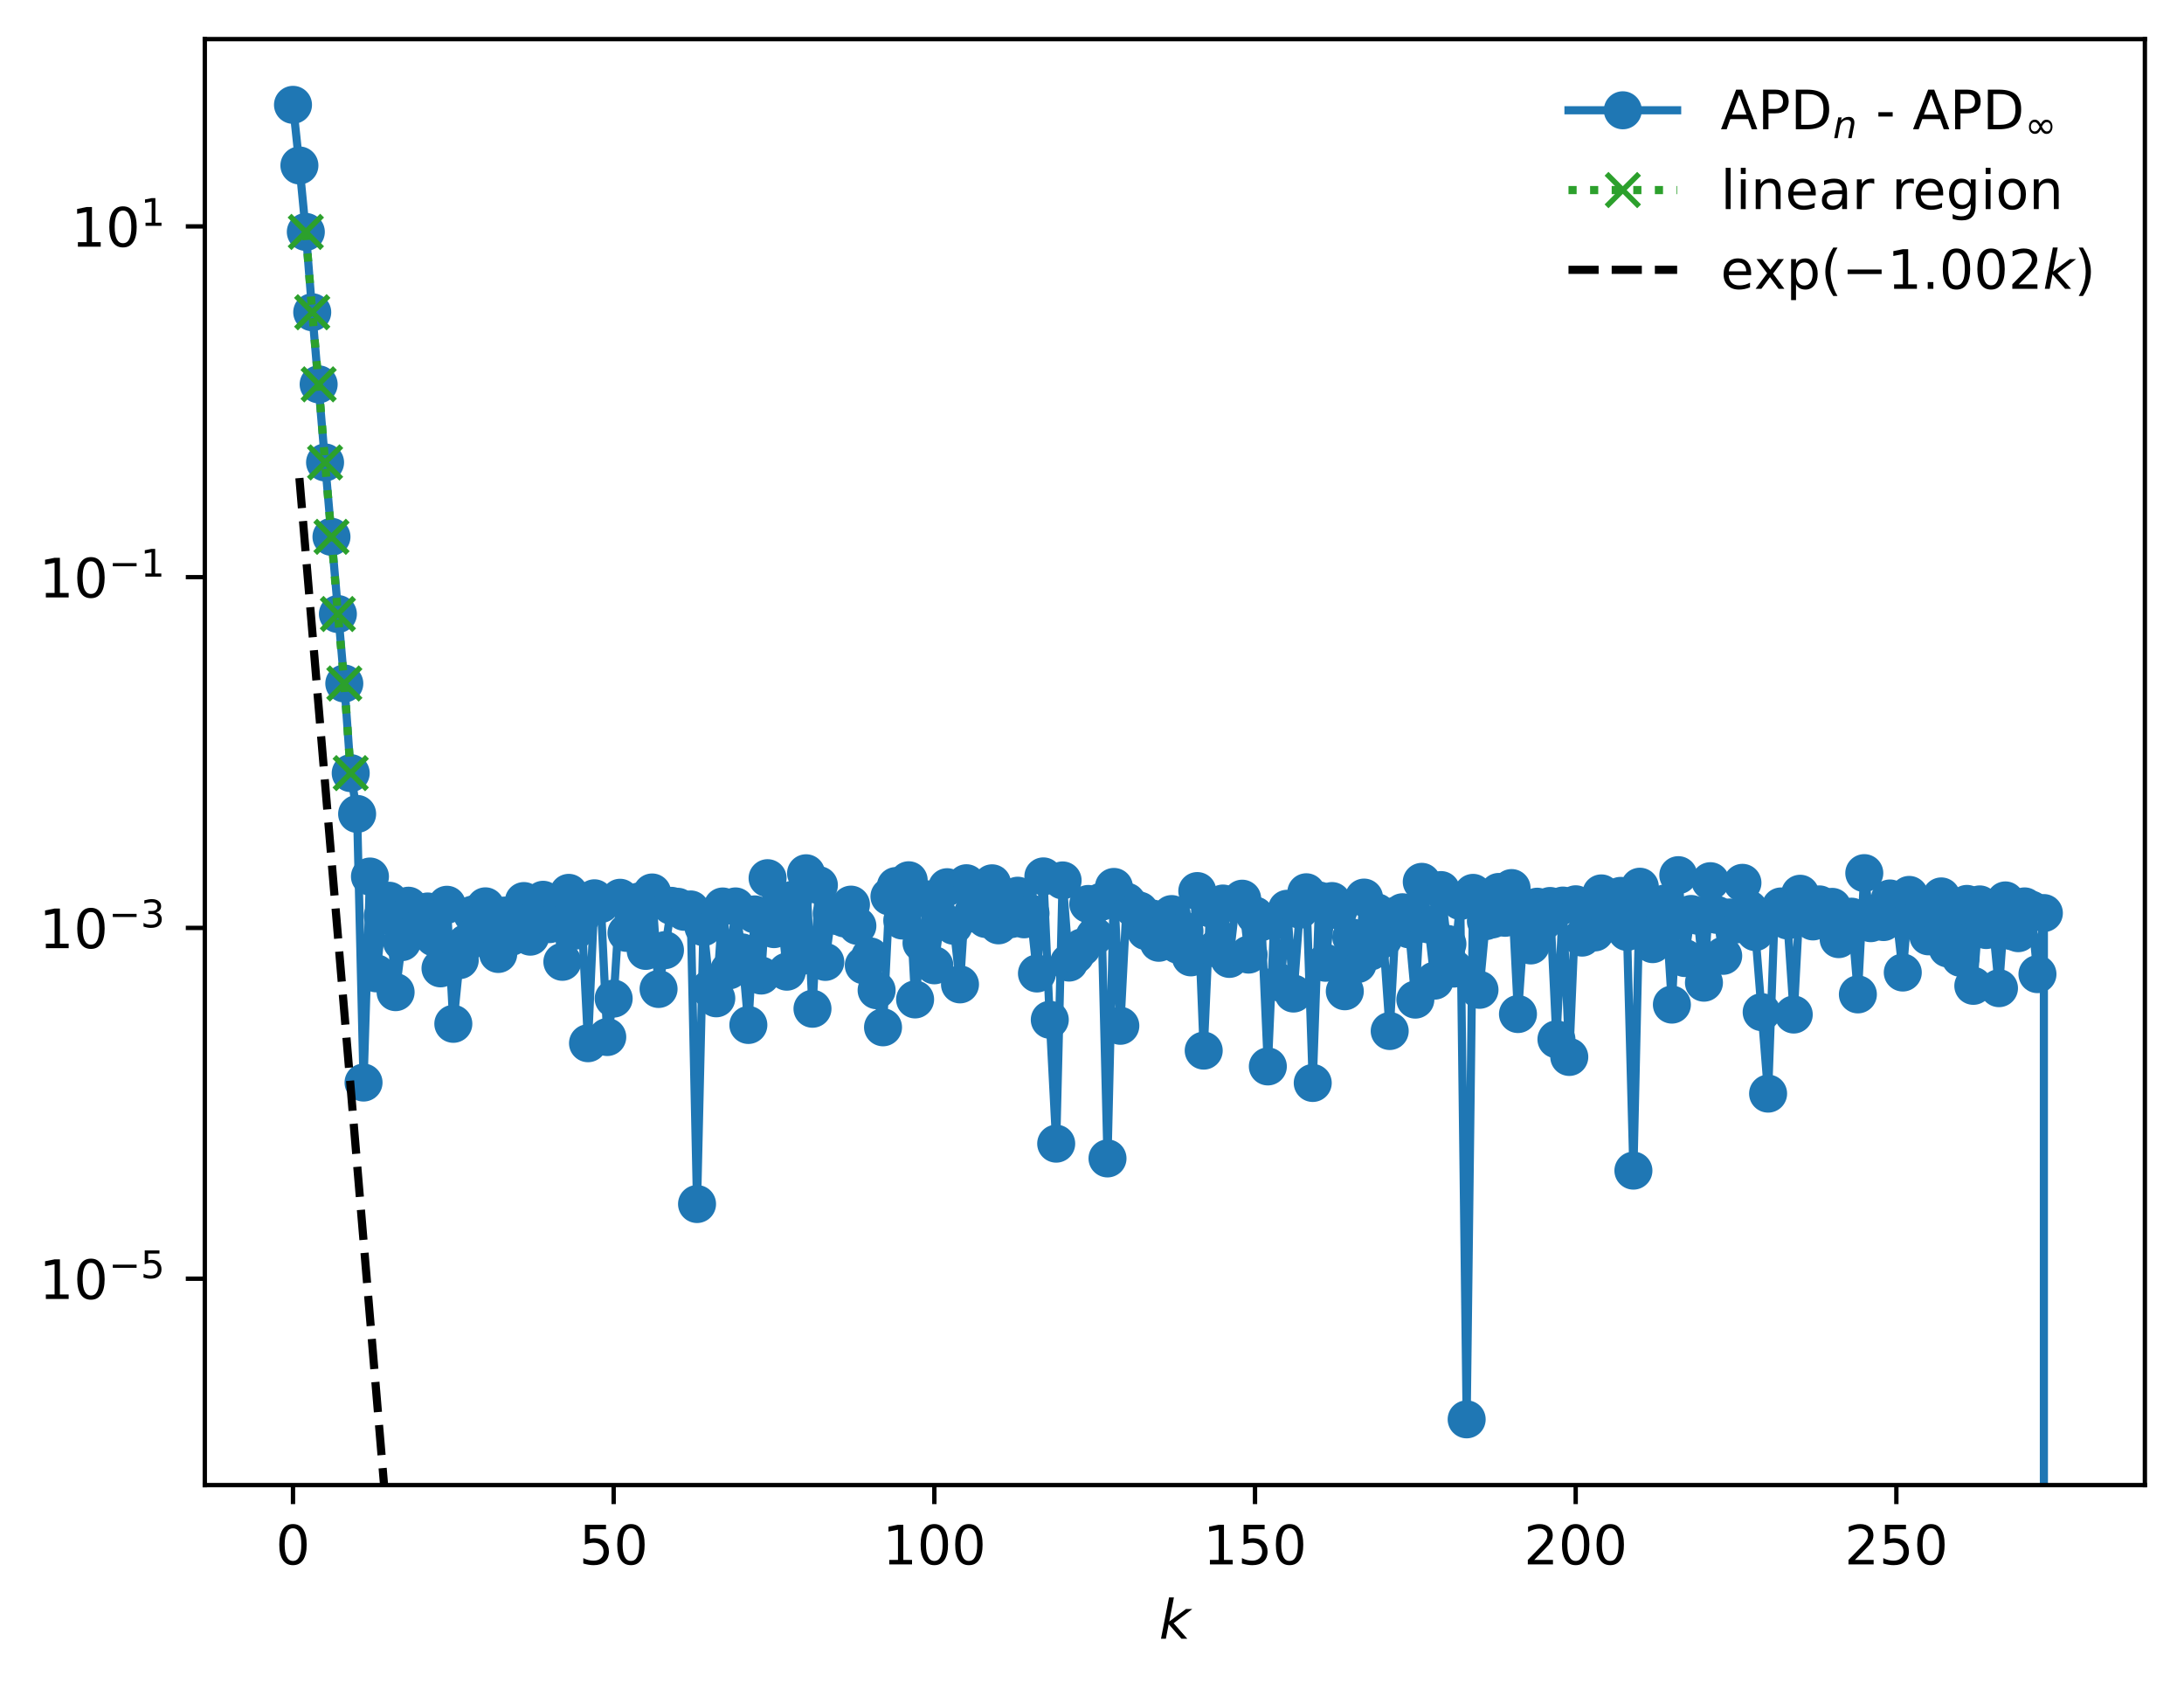 <?xml version="1.0" encoding="utf-8" standalone="no"?>
<!DOCTYPE svg PUBLIC "-//W3C//DTD SVG 1.1//EN"
  "http://www.w3.org/Graphics/SVG/1.1/DTD/svg11.dtd">
<!-- Created with matplotlib (https://matplotlib.org/) -->
<svg height="310.868pt" version="1.1" viewBox="0 0 402.02 310.868" width="402.02pt" xmlns="http://www.w3.org/2000/svg" xmlns:xlink="http://www.w3.org/1999/xlink">
 <defs>
  <style type="text/css">
*{stroke-linecap:butt;stroke-linejoin:round;}
  </style>
 </defs>
 <g id="figure_1">
  <g id="patch_1">
   <path d="M 0 310.868 
L 402.02 310.868 
L 402.02 0 
L 0 0 
z
" style="fill:#ffffff;"/>
  </g>
  <g id="axes_1">
   <g id="patch_2">
    <path d="M 37.7 273.312 
L 394.82 273.312 
L 394.82 7.2 
L 37.7 7.2 
z
" style="fill:#ffffff;"/>
   </g>
   <g id="matplotlib.axis_1">
    <g id="xtick_1">
     <g id="line2d_1">
      <defs>
       <path d="M 0 0 
L 0 3.5 
" id="m96e321477e" style="stroke:#000000;stroke-width:0.8;"/>
      </defs>
      <g>
       <use style="stroke:#000000;stroke-width:0.8;" x="53.933" xlink:href="#m96e321477e" y="273.312"/>
      </g>
     </g>
     <g id="text_1">
      <!-- 0 -->
      <defs>
       <path d="M 31.781 66.406 
Q 24.172 66.406 20.328 58.906 
Q 16.5 51.422 16.5 36.375 
Q 16.5 21.391 20.328 13.891 
Q 24.172 6.391 31.781 6.391 
Q 39.453 6.391 43.281 13.891 
Q 47.125 21.391 47.125 36.375 
Q 47.125 51.422 43.281 58.906 
Q 39.453 66.406 31.781 66.406 
z
M 31.781 74.219 
Q 44.047 74.219 50.516 64.516 
Q 56.984 54.828 56.984 36.375 
Q 56.984 17.969 50.516 8.266 
Q 44.047 -1.422 31.781 -1.422 
Q 19.531 -1.422 13.062 8.266 
Q 6.594 17.969 6.594 36.375 
Q 6.594 54.828 13.062 64.516 
Q 19.531 74.219 31.781 74.219 
z
" id="DejaVuSans-48"/>
      </defs>
      <g transform="translate(50.751 287.91)scale(0.1 -0.1)">
       <use xlink:href="#DejaVuSans-48"/>
      </g>
     </g>
    </g>
    <g id="xtick_2">
     <g id="line2d_2">
      <g>
       <use style="stroke:#000000;stroke-width:0.8;" x="112.961" xlink:href="#m96e321477e" y="273.312"/>
      </g>
     </g>
     <g id="text_2">
      <!-- 50 -->
      <defs>
       <path d="M 10.797 72.906 
L 49.516 72.906 
L 49.516 64.594 
L 19.828 64.594 
L 19.828 46.734 
Q 21.969 47.469 24.109 47.828 
Q 26.266 48.188 28.422 48.188 
Q 40.625 48.188 47.75 41.5 
Q 54.891 34.812 54.891 23.391 
Q 54.891 11.625 47.562 5.094 
Q 40.234 -1.422 26.906 -1.422 
Q 22.312 -1.422 17.547 -0.641 
Q 12.797 0.141 7.719 1.703 
L 7.719 11.625 
Q 12.109 9.234 16.797 8.062 
Q 21.484 6.891 26.703 6.891 
Q 35.156 6.891 40.078 11.328 
Q 45.016 15.766 45.016 23.391 
Q 45.016 31 40.078 35.438 
Q 35.156 39.891 26.703 39.891 
Q 22.75 39.891 18.812 39.016 
Q 14.891 38.141 10.797 36.281 
z
" id="DejaVuSans-53"/>
      </defs>
      <g transform="translate(106.598 287.91)scale(0.1 -0.1)">
       <use xlink:href="#DejaVuSans-53"/>
       <use x="63.623" xlink:href="#DejaVuSans-48"/>
      </g>
     </g>
    </g>
    <g id="xtick_3">
     <g id="line2d_3">
      <g>
       <use style="stroke:#000000;stroke-width:0.8;" x="171.989" xlink:href="#m96e321477e" y="273.312"/>
      </g>
     </g>
     <g id="text_3">
      <!-- 100 -->
      <defs>
       <path d="M 12.406 8.297 
L 28.516 8.297 
L 28.516 63.922 
L 10.984 60.406 
L 10.984 69.391 
L 28.422 72.906 
L 38.281 72.906 
L 38.281 8.297 
L 54.391 8.297 
L 54.391 0 
L 12.406 0 
z
" id="DejaVuSans-49"/>
      </defs>
      <g transform="translate(162.445 287.91)scale(0.1 -0.1)">
       <use xlink:href="#DejaVuSans-49"/>
       <use x="63.623" xlink:href="#DejaVuSans-48"/>
       <use x="127.246" xlink:href="#DejaVuSans-48"/>
      </g>
     </g>
    </g>
    <g id="xtick_4">
     <g id="line2d_4">
      <g>
       <use style="stroke:#000000;stroke-width:0.8;" x="231.017" xlink:href="#m96e321477e" y="273.312"/>
      </g>
     </g>
     <g id="text_4">
      <!-- 150 -->
      <g transform="translate(221.473 287.91)scale(0.1 -0.1)">
       <use xlink:href="#DejaVuSans-49"/>
       <use x="63.623" xlink:href="#DejaVuSans-53"/>
       <use x="127.246" xlink:href="#DejaVuSans-48"/>
      </g>
     </g>
    </g>
    <g id="xtick_5">
     <g id="line2d_5">
      <g>
       <use style="stroke:#000000;stroke-width:0.8;" x="290.045" xlink:href="#m96e321477e" y="273.312"/>
      </g>
     </g>
     <g id="text_5">
      <!-- 200 -->
      <defs>
       <path d="M 19.188 8.297 
L 53.609 8.297 
L 53.609 0 
L 7.328 0 
L 7.328 8.297 
Q 12.938 14.109 22.625 23.891 
Q 32.328 33.688 34.812 36.531 
Q 39.547 41.844 41.422 45.531 
Q 43.312 49.219 43.312 52.781 
Q 43.312 58.594 39.234 62.25 
Q 35.156 65.922 28.609 65.922 
Q 23.969 65.922 18.812 64.312 
Q 13.672 62.703 7.812 59.422 
L 7.812 69.391 
Q 13.766 71.781 18.938 73 
Q 24.125 74.219 28.422 74.219 
Q 39.75 74.219 46.484 68.547 
Q 53.219 62.891 53.219 53.422 
Q 53.219 48.922 51.531 44.891 
Q 49.859 40.875 45.406 35.406 
Q 44.188 33.984 37.641 27.219 
Q 31.109 20.453 19.188 8.297 
z
" id="DejaVuSans-50"/>
      </defs>
      <g transform="translate(280.501 287.91)scale(0.1 -0.1)">
       <use xlink:href="#DejaVuSans-50"/>
       <use x="63.623" xlink:href="#DejaVuSans-48"/>
       <use x="127.246" xlink:href="#DejaVuSans-48"/>
      </g>
     </g>
    </g>
    <g id="xtick_6">
     <g id="line2d_6">
      <g>
       <use style="stroke:#000000;stroke-width:0.8;" x="349.073" xlink:href="#m96e321477e" y="273.312"/>
      </g>
     </g>
     <g id="text_6">
      <!-- 250 -->
      <g transform="translate(339.529 287.91)scale(0.1 -0.1)">
       <use xlink:href="#DejaVuSans-50"/>
       <use x="63.623" xlink:href="#DejaVuSans-53"/>
       <use x="127.246" xlink:href="#DejaVuSans-48"/>
      </g>
     </g>
    </g>
    <g id="text_7">
     <!-- $ k $ -->
     <defs>
      <path d="M 18.312 75.984 
L 27.297 75.984 
L 18.703 31.688 
L 49.516 54.688 
L 61.188 54.688 
L 26.812 28.516 
L 51.906 0 
L 41.016 0 
L 17.672 26.703 
L 12.5 0 
L 3.516 0 
z
" id="DejaVuSans-Oblique-107"/>
     </defs>
     <g transform="translate(213.36 301.589)scale(0.1 -0.1)">
      <use transform="translate(0 0.016)" xlink:href="#DejaVuSans-Oblique-107"/>
     </g>
    </g>
   </g>
   <g id="matplotlib.axis_2">
    <g id="ytick_1">
     <g id="line2d_7">
      <defs>
       <path d="M 0 0 
L -3.5 0 
" id="m375449e055" style="stroke:#000000;stroke-width:0.8;"/>
      </defs>
      <g>
       <use style="stroke:#000000;stroke-width:0.8;" x="37.7" xlink:href="#m375449e055" y="235.329"/>
      </g>
     </g>
     <g id="text_8">
      <!-- $\mathdefault{10^{-5}}$ -->
      <defs>
       <path d="M 10.594 35.5 
L 73.188 35.5 
L 73.188 27.203 
L 10.594 27.203 
z
" id="DejaVuSans-8722"/>
      </defs>
      <g transform="translate(7.2 239.128)scale(0.1 -0.1)">
       <use transform="translate(0 0.684)" xlink:href="#DejaVuSans-49"/>
       <use transform="translate(63.623 0.684)" xlink:href="#DejaVuSans-48"/>
       <use transform="translate(128.203 38.966)scale(0.7)" xlink:href="#DejaVuSans-8722"/>
       <use transform="translate(186.855 38.966)scale(0.7)" xlink:href="#DejaVuSans-53"/>
      </g>
     </g>
    </g>
    <g id="ytick_2">
     <g id="line2d_8">
      <g>
       <use style="stroke:#000000;stroke-width:0.8;" x="37.7" xlink:href="#m375449e055" y="170.775"/>
      </g>
     </g>
     <g id="text_9">
      <!-- $\mathdefault{10^{-3}}$ -->
      <defs>
       <path d="M 40.578 39.312 
Q 47.656 37.797 51.625 33 
Q 55.609 28.219 55.609 21.188 
Q 55.609 10.406 48.188 4.484 
Q 40.766 -1.422 27.094 -1.422 
Q 22.516 -1.422 17.656 -0.516 
Q 12.797 0.391 7.625 2.203 
L 7.625 11.719 
Q 11.719 9.328 16.594 8.109 
Q 21.484 6.891 26.812 6.891 
Q 36.078 6.891 40.938 10.547 
Q 45.797 14.203 45.797 21.188 
Q 45.797 27.641 41.281 31.266 
Q 36.766 34.906 28.719 34.906 
L 20.219 34.906 
L 20.219 43.016 
L 29.109 43.016 
Q 36.375 43.016 40.234 45.922 
Q 44.094 48.828 44.094 54.297 
Q 44.094 59.906 40.109 62.906 
Q 36.141 65.922 28.719 65.922 
Q 24.656 65.922 20.016 65.031 
Q 15.375 64.156 9.812 62.312 
L 9.812 71.094 
Q 15.438 72.656 20.344 73.438 
Q 25.25 74.219 29.594 74.219 
Q 40.828 74.219 47.359 69.109 
Q 53.906 64.016 53.906 55.328 
Q 53.906 49.266 50.438 45.094 
Q 46.969 40.922 40.578 39.312 
z
" id="DejaVuSans-51"/>
      </defs>
      <g transform="translate(7.2 174.574)scale(0.1 -0.1)">
       <use transform="translate(0 0.766)" xlink:href="#DejaVuSans-49"/>
       <use transform="translate(63.623 0.766)" xlink:href="#DejaVuSans-48"/>
       <use transform="translate(128.203 39.047)scale(0.7)" xlink:href="#DejaVuSans-8722"/>
       <use transform="translate(186.855 39.047)scale(0.7)" xlink:href="#DejaVuSans-51"/>
      </g>
     </g>
    </g>
    <g id="ytick_3">
     <g id="line2d_9">
      <g>
       <use style="stroke:#000000;stroke-width:0.8;" x="37.7" xlink:href="#m375449e055" y="106.22"/>
      </g>
     </g>
     <g id="text_10">
      <!-- $\mathdefault{10^{-1}}$ -->
      <g transform="translate(7.2 110.019)scale(0.1 -0.1)">
       <use transform="translate(0 0.684)" xlink:href="#DejaVuSans-49"/>
       <use transform="translate(63.623 0.684)" xlink:href="#DejaVuSans-48"/>
       <use transform="translate(128.203 38.966)scale(0.7)" xlink:href="#DejaVuSans-8722"/>
       <use transform="translate(186.855 38.966)scale(0.7)" xlink:href="#DejaVuSans-49"/>
      </g>
     </g>
    </g>
    <g id="ytick_4">
     <g id="line2d_10">
      <g>
       <use style="stroke:#000000;stroke-width:0.8;" x="37.7" xlink:href="#m375449e055" y="41.666"/>
      </g>
     </g>
     <g id="text_11">
      <!-- $\mathdefault{10^{1}}$ -->
      <g transform="translate(13.1 45.465)scale(0.1 -0.1)">
       <use transform="translate(0 0.684)" xlink:href="#DejaVuSans-49"/>
       <use transform="translate(63.623 0.684)" xlink:href="#DejaVuSans-48"/>
       <use transform="translate(128.203 38.966)scale(0.7)" xlink:href="#DejaVuSans-49"/>
      </g>
     </g>
    </g>
   </g>
   <g id="line2d_11">
    <path clip-path="url(#p779e7a3e41)" d="M 53.933 19.296 
L 55.113 30.451 
L 56.294 42.684 
L 57.474 57.466 
L 59.836 85.107 
L 63.377 125.79 
L 64.558 142.287 
L 65.738 149.795 
L 66.919 199.233 
L 68.099 161.315 
L 69.28 179.136 
L 70.461 168.519 
L 71.641 165.771 
L 72.822 182.596 
L 74.002 173.386 
L 75.183 166.689 
L 76.363 169.299 
L 77.544 168.428 
L 78.725 167.748 
L 79.905 172.534 
L 81.086 178.215 
L 82.266 166.512 
L 83.447 188.424 
L 84.627 176.693 
L 85.808 173.578 
L 86.988 168.331 
L 88.169 167.917 
L 89.35 166.802 
L 90.53 172.895 
L 91.711 175.569 
L 92.891 168.501 
L 94.072 172.427 
L 95.252 169.314 
L 96.433 165.828 
L 97.614 172.383 
L 98.794 166.669 
L 99.975 165.596 
L 101.155 170.076 
L 102.336 167.834 
L 103.516 177.013 
L 104.697 164.321 
L 105.877 171.278 
L 107.058 168.529 
L 108.239 191.995 
L 109.419 165.321 
L 110.6 166.371 
L 111.78 190.856 
L 112.961 183.777 
L 114.141 165.224 
L 115.322 171.685 
L 116.503 170.144 
L 117.683 165.902 
L 118.864 175.005 
L 120.044 164.25 
L 121.225 182.01 
L 122.405 174.863 
L 123.586 166.707 
L 124.766 166.887 
L 125.947 167.805 
L 127.128 167.372 
L 128.308 221.589 
L 129.489 170.641 
L 130.669 181.957 
L 131.85 183.729 
L 133.03 166.828 
L 134.211 178.588 
L 135.392 166.818 
L 136.572 175.275 
L 137.753 188.634 
L 138.933 168.286 
L 140.114 179.54 
L 141.294 161.62 
L 142.475 170.995 
L 143.655 166.756 
L 144.836 178.828 
L 146.017 165.565 
L 147.197 176.046 
L 148.378 160.715 
L 149.558 185.65 
L 150.739 162.908 
L 151.919 177.031 
L 153.1 168.094 
L 154.28 168.632 
L 155.461 169.028 
L 156.642 166.487 
L 157.822 170.399 
L 159.003 177.658 
L 160.183 176.014 
L 161.364 182.24 
L 162.544 189.065 
L 163.725 164.988 
L 164.906 163.067 
L 166.086 169.412 
L 167.267 162.003 
L 168.447 183.935 
L 169.628 173.546 
L 170.808 165.517 
L 171.989 177.655 
L 173.169 169.225 
L 174.35 163.28 
L 175.531 170.377 
L 176.711 181.165 
L 177.892 162.55 
L 179.072 168.105 
L 180.253 167.505 
L 181.433 169.127 
L 182.614 162.564 
L 183.795 170.3 
L 184.975 168.926 
L 186.156 169.142 
L 187.336 164.847 
L 188.517 169.19 
L 189.697 168.095 
L 190.878 179.157 
L 192.058 161.291 
L 193.239 187.678 
L 194.42 210.478 
L 195.6 162.032 
L 196.781 177.152 
L 199.142 174.372 
L 200.322 166.365 
L 201.503 172.279 
L 202.684 165.975 
L 203.864 213.197 
L 205.045 163.23 
L 206.225 188.786 
L 207.406 165.949 
L 208.586 167.099 
L 209.767 167.595 
L 210.947 171.365 
L 212.128 169.049 
L 213.309 173.509 
L 214.489 169.767 
L 215.67 168.225 
L 216.85 173.875 
L 218.031 171.303 
L 219.211 176.194 
L 220.392 163.989 
L 221.573 193.354 
L 222.753 167.189 
L 223.934 174.559 
L 225.114 166.285 
L 226.295 176.479 
L 227.475 166.323 
L 228.656 165.394 
L 229.836 175.684 
L 231.017 168.487 
L 232.198 169.7 
L 233.378 196.265 
L 234.559 169.494 
L 235.739 180.866 
L 236.92 167.251 
L 238.1 182.851 
L 239.281 167.419 
L 240.462 164.212 
L 241.642 199.308 
L 242.823 165.725 
L 244.003 177.186 
L 245.184 165.829 
L 246.364 167.566 
L 247.545 182.432 
L 248.725 172.486 
L 249.906 177.432 
L 251.087 165.19 
L 252.267 175.115 
L 253.448 167.901 
L 254.628 172.787 
L 255.809 189.748 
L 256.989 168.503 
L 258.17 167.89 
L 259.351 171.033 
L 260.531 183.969 
L 261.712 162.294 
L 262.892 170.109 
L 264.073 180.476 
L 265.253 163.807 
L 266.434 173.72 
L 267.614 178.253 
L 268.795 165.827 
L 269.976 261.216 
L 271.156 164.324 
L 272.337 182.165 
L 273.517 169.524 
L 274.698 169.206 
L 275.878 164.154 
L 277.059 168.913 
L 278.24 163.438 
L 279.42 186.625 
L 280.601 169.712 
L 281.781 173.998 
L 282.962 166.87 
L 284.142 169.573 
L 285.323 166.736 
L 286.503 191.276 
L 287.684 166.659 
L 288.865 194.52 
L 290.045 166.424 
L 291.226 172.557 
L 292.406 169.321 
L 293.587 171.599 
L 294.767 164.421 
L 295.948 165.91 
L 297.128 169.946 
L 298.309 164.879 
L 299.49 171.515 
L 300.67 215.441 
L 301.851 163.191 
L 303.031 167.5 
L 304.212 173.758 
L 305.392 169.28 
L 306.573 166.256 
L 307.754 184.886 
L 308.934 161.064 
L 310.115 176.315 
L 311.295 168.208 
L 312.476 168.523 
L 313.656 180.852 
L 314.837 162.174 
L 316.017 168.368 
L 317.198 175.912 
L 318.379 168.853 
L 319.559 170.132 
L 320.74 162.476 
L 321.92 167.316 
L 323.101 171.541 
L 325.462 201.269 
L 326.643 168.737 
L 327.823 166.825 
L 329.004 169.401 
L 330.184 186.713 
L 331.365 164.487 
L 332.545 167.509 
L 333.726 169.579 
L 334.906 166.445 
L 336.087 169.156 
L 337.268 166.899 
L 338.448 172.838 
L 339.629 169.522 
L 340.809 168.704 
L 341.99 183.008 
L 343.17 160.69 
L 344.351 169.9 
L 345.532 168.024 
L 346.712 169.696 
L 347.893 165.355 
L 349.073 168.564 
L 350.254 178.982 
L 351.434 164.698 
L 352.615 169.569 
L 353.795 168.383 
L 354.976 172.321 
L 356.157 167.587 
L 357.337 164.976 
L 358.518 174.55 
L 359.698 166.951 
L 360.879 176.277 
L 362.059 166.354 
L 363.24 181.434 
L 364.421 166.447 
L 365.601 171.166 
L 366.782 169.865 
L 367.962 181.864 
L 369.143 165.712 
L 370.323 171.384 
L 371.504 171.741 
L 372.684 166.813 
L 373.865 167.405 
L 375.046 179.28 
L 376.226 168.042 
L 376.231 311.868 
L 376.231 311.868 
" style="fill:none;stroke:#1f77b4;stroke-linecap:square;stroke-width:1.5;"/>
    <defs>
     <path d="M 0 3 
C 0.796 3 1.559 2.684 2.121 2.121 
C 2.684 1.559 3 0.796 3 0 
C 3 -0.796 2.684 -1.559 2.121 -2.121 
C 1.559 -2.684 0.796 -3 0 -3 
C -0.796 -3 -1.559 -2.684 -2.121 -2.121 
C -2.684 -1.559 -3 -0.796 -3 0 
C -3 0.796 -2.684 1.559 -2.121 2.121 
C -1.559 2.684 -0.796 3 0 3 
z
" id="m9b387b55c1" style="stroke:#1f77b4;"/>
    </defs>
    <g clip-path="url(#p779e7a3e41)">
     <use style="fill:#1f77b4;stroke:#1f77b4;" x="53.933" xlink:href="#m9b387b55c1" y="19.296"/>
     <use style="fill:#1f77b4;stroke:#1f77b4;" x="55.113" xlink:href="#m9b387b55c1" y="30.451"/>
     <use style="fill:#1f77b4;stroke:#1f77b4;" x="56.294" xlink:href="#m9b387b55c1" y="42.684"/>
     <use style="fill:#1f77b4;stroke:#1f77b4;" x="57.474" xlink:href="#m9b387b55c1" y="57.466"/>
     <use style="fill:#1f77b4;stroke:#1f77b4;" x="58.655" xlink:href="#m9b387b55c1" y="70.735"/>
     <use style="fill:#1f77b4;stroke:#1f77b4;" x="59.836" xlink:href="#m9b387b55c1" y="85.107"/>
     <use style="fill:#1f77b4;stroke:#1f77b4;" x="61.016" xlink:href="#m9b387b55c1" y="98.798"/>
     <use style="fill:#1f77b4;stroke:#1f77b4;" x="62.197" xlink:href="#m9b387b55c1" y="113.004"/>
     <use style="fill:#1f77b4;stroke:#1f77b4;" x="63.377" xlink:href="#m9b387b55c1" y="125.79"/>
     <use style="fill:#1f77b4;stroke:#1f77b4;" x="64.558" xlink:href="#m9b387b55c1" y="142.287"/>
     <use style="fill:#1f77b4;stroke:#1f77b4;" x="65.738" xlink:href="#m9b387b55c1" y="149.795"/>
     <use style="fill:#1f77b4;stroke:#1f77b4;" x="66.919" xlink:href="#m9b387b55c1" y="199.233"/>
     <use style="fill:#1f77b4;stroke:#1f77b4;" x="68.099" xlink:href="#m9b387b55c1" y="161.315"/>
     <use style="fill:#1f77b4;stroke:#1f77b4;" x="69.28" xlink:href="#m9b387b55c1" y="179.136"/>
     <use style="fill:#1f77b4;stroke:#1f77b4;" x="70.461" xlink:href="#m9b387b55c1" y="168.519"/>
     <use style="fill:#1f77b4;stroke:#1f77b4;" x="71.641" xlink:href="#m9b387b55c1" y="165.771"/>
     <use style="fill:#1f77b4;stroke:#1f77b4;" x="72.822" xlink:href="#m9b387b55c1" y="182.596"/>
     <use style="fill:#1f77b4;stroke:#1f77b4;" x="74.002" xlink:href="#m9b387b55c1" y="173.386"/>
     <use style="fill:#1f77b4;stroke:#1f77b4;" x="75.183" xlink:href="#m9b387b55c1" y="166.689"/>
     <use style="fill:#1f77b4;stroke:#1f77b4;" x="76.363" xlink:href="#m9b387b55c1" y="169.299"/>
     <use style="fill:#1f77b4;stroke:#1f77b4;" x="77.544" xlink:href="#m9b387b55c1" y="168.428"/>
     <use style="fill:#1f77b4;stroke:#1f77b4;" x="78.725" xlink:href="#m9b387b55c1" y="167.748"/>
     <use style="fill:#1f77b4;stroke:#1f77b4;" x="79.905" xlink:href="#m9b387b55c1" y="172.534"/>
     <use style="fill:#1f77b4;stroke:#1f77b4;" x="81.086" xlink:href="#m9b387b55c1" y="178.215"/>
     <use style="fill:#1f77b4;stroke:#1f77b4;" x="82.266" xlink:href="#m9b387b55c1" y="166.512"/>
     <use style="fill:#1f77b4;stroke:#1f77b4;" x="83.447" xlink:href="#m9b387b55c1" y="188.424"/>
     <use style="fill:#1f77b4;stroke:#1f77b4;" x="84.627" xlink:href="#m9b387b55c1" y="176.693"/>
     <use style="fill:#1f77b4;stroke:#1f77b4;" x="85.808" xlink:href="#m9b387b55c1" y="173.578"/>
     <use style="fill:#1f77b4;stroke:#1f77b4;" x="86.988" xlink:href="#m9b387b55c1" y="168.331"/>
     <use style="fill:#1f77b4;stroke:#1f77b4;" x="88.169" xlink:href="#m9b387b55c1" y="167.917"/>
     <use style="fill:#1f77b4;stroke:#1f77b4;" x="89.35" xlink:href="#m9b387b55c1" y="166.802"/>
     <use style="fill:#1f77b4;stroke:#1f77b4;" x="90.53" xlink:href="#m9b387b55c1" y="172.895"/>
     <use style="fill:#1f77b4;stroke:#1f77b4;" x="91.711" xlink:href="#m9b387b55c1" y="175.569"/>
     <use style="fill:#1f77b4;stroke:#1f77b4;" x="92.891" xlink:href="#m9b387b55c1" y="168.501"/>
     <use style="fill:#1f77b4;stroke:#1f77b4;" x="94.072" xlink:href="#m9b387b55c1" y="172.427"/>
     <use style="fill:#1f77b4;stroke:#1f77b4;" x="95.252" xlink:href="#m9b387b55c1" y="169.314"/>
     <use style="fill:#1f77b4;stroke:#1f77b4;" x="96.433" xlink:href="#m9b387b55c1" y="165.828"/>
     <use style="fill:#1f77b4;stroke:#1f77b4;" x="97.614" xlink:href="#m9b387b55c1" y="172.383"/>
     <use style="fill:#1f77b4;stroke:#1f77b4;" x="98.794" xlink:href="#m9b387b55c1" y="166.669"/>
     <use style="fill:#1f77b4;stroke:#1f77b4;" x="99.975" xlink:href="#m9b387b55c1" y="165.596"/>
     <use style="fill:#1f77b4;stroke:#1f77b4;" x="101.155" xlink:href="#m9b387b55c1" y="170.076"/>
     <use style="fill:#1f77b4;stroke:#1f77b4;" x="102.336" xlink:href="#m9b387b55c1" y="167.834"/>
     <use style="fill:#1f77b4;stroke:#1f77b4;" x="103.516" xlink:href="#m9b387b55c1" y="177.013"/>
     <use style="fill:#1f77b4;stroke:#1f77b4;" x="104.697" xlink:href="#m9b387b55c1" y="164.321"/>
     <use style="fill:#1f77b4;stroke:#1f77b4;" x="105.877" xlink:href="#m9b387b55c1" y="171.278"/>
     <use style="fill:#1f77b4;stroke:#1f77b4;" x="107.058" xlink:href="#m9b387b55c1" y="168.529"/>
     <use style="fill:#1f77b4;stroke:#1f77b4;" x="108.239" xlink:href="#m9b387b55c1" y="191.995"/>
     <use style="fill:#1f77b4;stroke:#1f77b4;" x="109.419" xlink:href="#m9b387b55c1" y="165.321"/>
     <use style="fill:#1f77b4;stroke:#1f77b4;" x="110.6" xlink:href="#m9b387b55c1" y="166.371"/>
     <use style="fill:#1f77b4;stroke:#1f77b4;" x="111.78" xlink:href="#m9b387b55c1" y="190.856"/>
     <use style="fill:#1f77b4;stroke:#1f77b4;" x="112.961" xlink:href="#m9b387b55c1" y="183.777"/>
     <use style="fill:#1f77b4;stroke:#1f77b4;" x="114.141" xlink:href="#m9b387b55c1" y="165.224"/>
     <use style="fill:#1f77b4;stroke:#1f77b4;" x="115.322" xlink:href="#m9b387b55c1" y="171.685"/>
     <use style="fill:#1f77b4;stroke:#1f77b4;" x="116.503" xlink:href="#m9b387b55c1" y="170.144"/>
     <use style="fill:#1f77b4;stroke:#1f77b4;" x="117.683" xlink:href="#m9b387b55c1" y="165.902"/>
     <use style="fill:#1f77b4;stroke:#1f77b4;" x="118.864" xlink:href="#m9b387b55c1" y="175.005"/>
     <use style="fill:#1f77b4;stroke:#1f77b4;" x="120.044" xlink:href="#m9b387b55c1" y="164.25"/>
     <use style="fill:#1f77b4;stroke:#1f77b4;" x="121.225" xlink:href="#m9b387b55c1" y="182.01"/>
     <use style="fill:#1f77b4;stroke:#1f77b4;" x="122.405" xlink:href="#m9b387b55c1" y="174.863"/>
     <use style="fill:#1f77b4;stroke:#1f77b4;" x="123.586" xlink:href="#m9b387b55c1" y="166.707"/>
     <use style="fill:#1f77b4;stroke:#1f77b4;" x="124.766" xlink:href="#m9b387b55c1" y="166.887"/>
     <use style="fill:#1f77b4;stroke:#1f77b4;" x="125.947" xlink:href="#m9b387b55c1" y="167.805"/>
     <use style="fill:#1f77b4;stroke:#1f77b4;" x="127.128" xlink:href="#m9b387b55c1" y="167.372"/>
     <use style="fill:#1f77b4;stroke:#1f77b4;" x="128.308" xlink:href="#m9b387b55c1" y="221.589"/>
     <use style="fill:#1f77b4;stroke:#1f77b4;" x="129.489" xlink:href="#m9b387b55c1" y="170.641"/>
     <use style="fill:#1f77b4;stroke:#1f77b4;" x="130.669" xlink:href="#m9b387b55c1" y="181.957"/>
     <use style="fill:#1f77b4;stroke:#1f77b4;" x="131.85" xlink:href="#m9b387b55c1" y="183.729"/>
     <use style="fill:#1f77b4;stroke:#1f77b4;" x="133.03" xlink:href="#m9b387b55c1" y="166.828"/>
     <use style="fill:#1f77b4;stroke:#1f77b4;" x="134.211" xlink:href="#m9b387b55c1" y="178.588"/>
     <use style="fill:#1f77b4;stroke:#1f77b4;" x="135.392" xlink:href="#m9b387b55c1" y="166.818"/>
     <use style="fill:#1f77b4;stroke:#1f77b4;" x="136.572" xlink:href="#m9b387b55c1" y="175.275"/>
     <use style="fill:#1f77b4;stroke:#1f77b4;" x="137.753" xlink:href="#m9b387b55c1" y="188.634"/>
     <use style="fill:#1f77b4;stroke:#1f77b4;" x="138.933" xlink:href="#m9b387b55c1" y="168.286"/>
     <use style="fill:#1f77b4;stroke:#1f77b4;" x="140.114" xlink:href="#m9b387b55c1" y="179.54"/>
     <use style="fill:#1f77b4;stroke:#1f77b4;" x="141.294" xlink:href="#m9b387b55c1" y="161.62"/>
     <use style="fill:#1f77b4;stroke:#1f77b4;" x="142.475" xlink:href="#m9b387b55c1" y="170.995"/>
     <use style="fill:#1f77b4;stroke:#1f77b4;" x="143.655" xlink:href="#m9b387b55c1" y="166.756"/>
     <use style="fill:#1f77b4;stroke:#1f77b4;" x="144.836" xlink:href="#m9b387b55c1" y="178.828"/>
     <use style="fill:#1f77b4;stroke:#1f77b4;" x="146.017" xlink:href="#m9b387b55c1" y="165.565"/>
     <use style="fill:#1f77b4;stroke:#1f77b4;" x="147.197" xlink:href="#m9b387b55c1" y="176.046"/>
     <use style="fill:#1f77b4;stroke:#1f77b4;" x="148.378" xlink:href="#m9b387b55c1" y="160.715"/>
     <use style="fill:#1f77b4;stroke:#1f77b4;" x="149.558" xlink:href="#m9b387b55c1" y="185.65"/>
     <use style="fill:#1f77b4;stroke:#1f77b4;" x="150.739" xlink:href="#m9b387b55c1" y="162.908"/>
     <use style="fill:#1f77b4;stroke:#1f77b4;" x="151.919" xlink:href="#m9b387b55c1" y="177.031"/>
     <use style="fill:#1f77b4;stroke:#1f77b4;" x="153.1" xlink:href="#m9b387b55c1" y="168.094"/>
     <use style="fill:#1f77b4;stroke:#1f77b4;" x="154.28" xlink:href="#m9b387b55c1" y="168.632"/>
     <use style="fill:#1f77b4;stroke:#1f77b4;" x="155.461" xlink:href="#m9b387b55c1" y="169.028"/>
     <use style="fill:#1f77b4;stroke:#1f77b4;" x="156.642" xlink:href="#m9b387b55c1" y="166.487"/>
     <use style="fill:#1f77b4;stroke:#1f77b4;" x="157.822" xlink:href="#m9b387b55c1" y="170.399"/>
     <use style="fill:#1f77b4;stroke:#1f77b4;" x="159.003" xlink:href="#m9b387b55c1" y="177.658"/>
     <use style="fill:#1f77b4;stroke:#1f77b4;" x="160.183" xlink:href="#m9b387b55c1" y="176.014"/>
     <use style="fill:#1f77b4;stroke:#1f77b4;" x="161.364" xlink:href="#m9b387b55c1" y="182.24"/>
     <use style="fill:#1f77b4;stroke:#1f77b4;" x="162.544" xlink:href="#m9b387b55c1" y="189.065"/>
     <use style="fill:#1f77b4;stroke:#1f77b4;" x="163.725" xlink:href="#m9b387b55c1" y="164.988"/>
     <use style="fill:#1f77b4;stroke:#1f77b4;" x="164.906" xlink:href="#m9b387b55c1" y="163.067"/>
     <use style="fill:#1f77b4;stroke:#1f77b4;" x="166.086" xlink:href="#m9b387b55c1" y="169.412"/>
     <use style="fill:#1f77b4;stroke:#1f77b4;" x="167.267" xlink:href="#m9b387b55c1" y="162.003"/>
     <use style="fill:#1f77b4;stroke:#1f77b4;" x="168.447" xlink:href="#m9b387b55c1" y="183.935"/>
     <use style="fill:#1f77b4;stroke:#1f77b4;" x="169.628" xlink:href="#m9b387b55c1" y="173.546"/>
     <use style="fill:#1f77b4;stroke:#1f77b4;" x="170.808" xlink:href="#m9b387b55c1" y="165.517"/>
     <use style="fill:#1f77b4;stroke:#1f77b4;" x="171.989" xlink:href="#m9b387b55c1" y="177.655"/>
     <use style="fill:#1f77b4;stroke:#1f77b4;" x="173.169" xlink:href="#m9b387b55c1" y="169.225"/>
     <use style="fill:#1f77b4;stroke:#1f77b4;" x="174.35" xlink:href="#m9b387b55c1" y="163.28"/>
     <use style="fill:#1f77b4;stroke:#1f77b4;" x="175.531" xlink:href="#m9b387b55c1" y="170.377"/>
     <use style="fill:#1f77b4;stroke:#1f77b4;" x="176.711" xlink:href="#m9b387b55c1" y="181.165"/>
     <use style="fill:#1f77b4;stroke:#1f77b4;" x="177.892" xlink:href="#m9b387b55c1" y="162.55"/>
     <use style="fill:#1f77b4;stroke:#1f77b4;" x="179.072" xlink:href="#m9b387b55c1" y="168.105"/>
     <use style="fill:#1f77b4;stroke:#1f77b4;" x="180.253" xlink:href="#m9b387b55c1" y="167.505"/>
     <use style="fill:#1f77b4;stroke:#1f77b4;" x="181.433" xlink:href="#m9b387b55c1" y="169.127"/>
     <use style="fill:#1f77b4;stroke:#1f77b4;" x="182.614" xlink:href="#m9b387b55c1" y="162.564"/>
     <use style="fill:#1f77b4;stroke:#1f77b4;" x="183.795" xlink:href="#m9b387b55c1" y="170.3"/>
     <use style="fill:#1f77b4;stroke:#1f77b4;" x="184.975" xlink:href="#m9b387b55c1" y="168.926"/>
     <use style="fill:#1f77b4;stroke:#1f77b4;" x="186.156" xlink:href="#m9b387b55c1" y="169.142"/>
     <use style="fill:#1f77b4;stroke:#1f77b4;" x="187.336" xlink:href="#m9b387b55c1" y="164.847"/>
     <use style="fill:#1f77b4;stroke:#1f77b4;" x="188.517" xlink:href="#m9b387b55c1" y="169.19"/>
     <use style="fill:#1f77b4;stroke:#1f77b4;" x="189.697" xlink:href="#m9b387b55c1" y="168.095"/>
     <use style="fill:#1f77b4;stroke:#1f77b4;" x="190.878" xlink:href="#m9b387b55c1" y="179.157"/>
     <use style="fill:#1f77b4;stroke:#1f77b4;" x="192.058" xlink:href="#m9b387b55c1" y="161.291"/>
     <use style="fill:#1f77b4;stroke:#1f77b4;" x="193.239" xlink:href="#m9b387b55c1" y="187.678"/>
     <use style="fill:#1f77b4;stroke:#1f77b4;" x="194.42" xlink:href="#m9b387b55c1" y="210.478"/>
     <use style="fill:#1f77b4;stroke:#1f77b4;" x="195.6" xlink:href="#m9b387b55c1" y="162.032"/>
     <use style="fill:#1f77b4;stroke:#1f77b4;" x="196.781" xlink:href="#m9b387b55c1" y="177.152"/>
     <use style="fill:#1f77b4;stroke:#1f77b4;" x="197.961" xlink:href="#m9b387b55c1" y="175.74"/>
     <use style="fill:#1f77b4;stroke:#1f77b4;" x="199.142" xlink:href="#m9b387b55c1" y="174.372"/>
     <use style="fill:#1f77b4;stroke:#1f77b4;" x="200.322" xlink:href="#m9b387b55c1" y="166.365"/>
     <use style="fill:#1f77b4;stroke:#1f77b4;" x="201.503" xlink:href="#m9b387b55c1" y="172.279"/>
     <use style="fill:#1f77b4;stroke:#1f77b4;" x="202.684" xlink:href="#m9b387b55c1" y="165.975"/>
     <use style="fill:#1f77b4;stroke:#1f77b4;" x="203.864" xlink:href="#m9b387b55c1" y="213.197"/>
     <use style="fill:#1f77b4;stroke:#1f77b4;" x="205.045" xlink:href="#m9b387b55c1" y="163.23"/>
     <use style="fill:#1f77b4;stroke:#1f77b4;" x="206.225" xlink:href="#m9b387b55c1" y="188.786"/>
     <use style="fill:#1f77b4;stroke:#1f77b4;" x="207.406" xlink:href="#m9b387b55c1" y="165.949"/>
     <use style="fill:#1f77b4;stroke:#1f77b4;" x="208.586" xlink:href="#m9b387b55c1" y="167.099"/>
     <use style="fill:#1f77b4;stroke:#1f77b4;" x="209.767" xlink:href="#m9b387b55c1" y="167.595"/>
     <use style="fill:#1f77b4;stroke:#1f77b4;" x="210.947" xlink:href="#m9b387b55c1" y="171.365"/>
     <use style="fill:#1f77b4;stroke:#1f77b4;" x="212.128" xlink:href="#m9b387b55c1" y="169.049"/>
     <use style="fill:#1f77b4;stroke:#1f77b4;" x="213.309" xlink:href="#m9b387b55c1" y="173.509"/>
     <use style="fill:#1f77b4;stroke:#1f77b4;" x="214.489" xlink:href="#m9b387b55c1" y="169.767"/>
     <use style="fill:#1f77b4;stroke:#1f77b4;" x="215.67" xlink:href="#m9b387b55c1" y="168.225"/>
     <use style="fill:#1f77b4;stroke:#1f77b4;" x="216.85" xlink:href="#m9b387b55c1" y="173.875"/>
     <use style="fill:#1f77b4;stroke:#1f77b4;" x="218.031" xlink:href="#m9b387b55c1" y="171.303"/>
     <use style="fill:#1f77b4;stroke:#1f77b4;" x="219.211" xlink:href="#m9b387b55c1" y="176.194"/>
     <use style="fill:#1f77b4;stroke:#1f77b4;" x="220.392" xlink:href="#m9b387b55c1" y="163.989"/>
     <use style="fill:#1f77b4;stroke:#1f77b4;" x="221.573" xlink:href="#m9b387b55c1" y="193.354"/>
     <use style="fill:#1f77b4;stroke:#1f77b4;" x="222.753" xlink:href="#m9b387b55c1" y="167.189"/>
     <use style="fill:#1f77b4;stroke:#1f77b4;" x="223.934" xlink:href="#m9b387b55c1" y="174.559"/>
     <use style="fill:#1f77b4;stroke:#1f77b4;" x="225.114" xlink:href="#m9b387b55c1" y="166.285"/>
     <use style="fill:#1f77b4;stroke:#1f77b4;" x="226.295" xlink:href="#m9b387b55c1" y="176.479"/>
     <use style="fill:#1f77b4;stroke:#1f77b4;" x="227.475" xlink:href="#m9b387b55c1" y="166.323"/>
     <use style="fill:#1f77b4;stroke:#1f77b4;" x="228.656" xlink:href="#m9b387b55c1" y="165.394"/>
     <use style="fill:#1f77b4;stroke:#1f77b4;" x="229.836" xlink:href="#m9b387b55c1" y="175.684"/>
     <use style="fill:#1f77b4;stroke:#1f77b4;" x="231.017" xlink:href="#m9b387b55c1" y="168.487"/>
     <use style="fill:#1f77b4;stroke:#1f77b4;" x="232.198" xlink:href="#m9b387b55c1" y="169.7"/>
     <use style="fill:#1f77b4;stroke:#1f77b4;" x="233.378" xlink:href="#m9b387b55c1" y="196.265"/>
     <use style="fill:#1f77b4;stroke:#1f77b4;" x="234.559" xlink:href="#m9b387b55c1" y="169.494"/>
     <use style="fill:#1f77b4;stroke:#1f77b4;" x="235.739" xlink:href="#m9b387b55c1" y="180.866"/>
     <use style="fill:#1f77b4;stroke:#1f77b4;" x="236.92" xlink:href="#m9b387b55c1" y="167.251"/>
     <use style="fill:#1f77b4;stroke:#1f77b4;" x="238.1" xlink:href="#m9b387b55c1" y="182.851"/>
     <use style="fill:#1f77b4;stroke:#1f77b4;" x="239.281" xlink:href="#m9b387b55c1" y="167.419"/>
     <use style="fill:#1f77b4;stroke:#1f77b4;" x="240.462" xlink:href="#m9b387b55c1" y="164.212"/>
     <use style="fill:#1f77b4;stroke:#1f77b4;" x="241.642" xlink:href="#m9b387b55c1" y="199.308"/>
     <use style="fill:#1f77b4;stroke:#1f77b4;" x="242.823" xlink:href="#m9b387b55c1" y="165.725"/>
     <use style="fill:#1f77b4;stroke:#1f77b4;" x="244.003" xlink:href="#m9b387b55c1" y="177.186"/>
     <use style="fill:#1f77b4;stroke:#1f77b4;" x="245.184" xlink:href="#m9b387b55c1" y="165.829"/>
     <use style="fill:#1f77b4;stroke:#1f77b4;" x="246.364" xlink:href="#m9b387b55c1" y="167.566"/>
     <use style="fill:#1f77b4;stroke:#1f77b4;" x="247.545" xlink:href="#m9b387b55c1" y="182.432"/>
     <use style="fill:#1f77b4;stroke:#1f77b4;" x="248.725" xlink:href="#m9b387b55c1" y="172.486"/>
     <use style="fill:#1f77b4;stroke:#1f77b4;" x="249.906" xlink:href="#m9b387b55c1" y="177.432"/>
     <use style="fill:#1f77b4;stroke:#1f77b4;" x="251.087" xlink:href="#m9b387b55c1" y="165.19"/>
     <use style="fill:#1f77b4;stroke:#1f77b4;" x="252.267" xlink:href="#m9b387b55c1" y="175.115"/>
     <use style="fill:#1f77b4;stroke:#1f77b4;" x="253.448" xlink:href="#m9b387b55c1" y="167.901"/>
     <use style="fill:#1f77b4;stroke:#1f77b4;" x="254.628" xlink:href="#m9b387b55c1" y="172.787"/>
     <use style="fill:#1f77b4;stroke:#1f77b4;" x="255.809" xlink:href="#m9b387b55c1" y="189.748"/>
     <use style="fill:#1f77b4;stroke:#1f77b4;" x="256.989" xlink:href="#m9b387b55c1" y="168.503"/>
     <use style="fill:#1f77b4;stroke:#1f77b4;" x="258.17" xlink:href="#m9b387b55c1" y="167.89"/>
     <use style="fill:#1f77b4;stroke:#1f77b4;" x="259.351" xlink:href="#m9b387b55c1" y="171.033"/>
     <use style="fill:#1f77b4;stroke:#1f77b4;" x="260.531" xlink:href="#m9b387b55c1" y="183.969"/>
     <use style="fill:#1f77b4;stroke:#1f77b4;" x="261.712" xlink:href="#m9b387b55c1" y="162.294"/>
     <use style="fill:#1f77b4;stroke:#1f77b4;" x="262.892" xlink:href="#m9b387b55c1" y="170.109"/>
     <use style="fill:#1f77b4;stroke:#1f77b4;" x="264.073" xlink:href="#m9b387b55c1" y="180.476"/>
     <use style="fill:#1f77b4;stroke:#1f77b4;" x="265.253" xlink:href="#m9b387b55c1" y="163.807"/>
     <use style="fill:#1f77b4;stroke:#1f77b4;" x="266.434" xlink:href="#m9b387b55c1" y="173.72"/>
     <use style="fill:#1f77b4;stroke:#1f77b4;" x="267.614" xlink:href="#m9b387b55c1" y="178.253"/>
     <use style="fill:#1f77b4;stroke:#1f77b4;" x="268.795" xlink:href="#m9b387b55c1" y="165.827"/>
     <use style="fill:#1f77b4;stroke:#1f77b4;" x="269.976" xlink:href="#m9b387b55c1" y="261.216"/>
     <use style="fill:#1f77b4;stroke:#1f77b4;" x="271.156" xlink:href="#m9b387b55c1" y="164.324"/>
     <use style="fill:#1f77b4;stroke:#1f77b4;" x="272.337" xlink:href="#m9b387b55c1" y="182.165"/>
     <use style="fill:#1f77b4;stroke:#1f77b4;" x="273.517" xlink:href="#m9b387b55c1" y="169.524"/>
     <use style="fill:#1f77b4;stroke:#1f77b4;" x="274.698" xlink:href="#m9b387b55c1" y="169.206"/>
     <use style="fill:#1f77b4;stroke:#1f77b4;" x="275.878" xlink:href="#m9b387b55c1" y="164.154"/>
     <use style="fill:#1f77b4;stroke:#1f77b4;" x="277.059" xlink:href="#m9b387b55c1" y="168.913"/>
     <use style="fill:#1f77b4;stroke:#1f77b4;" x="278.24" xlink:href="#m9b387b55c1" y="163.438"/>
     <use style="fill:#1f77b4;stroke:#1f77b4;" x="279.42" xlink:href="#m9b387b55c1" y="186.625"/>
     <use style="fill:#1f77b4;stroke:#1f77b4;" x="280.601" xlink:href="#m9b387b55c1" y="169.712"/>
     <use style="fill:#1f77b4;stroke:#1f77b4;" x="281.781" xlink:href="#m9b387b55c1" y="173.998"/>
     <use style="fill:#1f77b4;stroke:#1f77b4;" x="282.962" xlink:href="#m9b387b55c1" y="166.87"/>
     <use style="fill:#1f77b4;stroke:#1f77b4;" x="284.142" xlink:href="#m9b387b55c1" y="169.573"/>
     <use style="fill:#1f77b4;stroke:#1f77b4;" x="285.323" xlink:href="#m9b387b55c1" y="166.736"/>
     <use style="fill:#1f77b4;stroke:#1f77b4;" x="286.503" xlink:href="#m9b387b55c1" y="191.276"/>
     <use style="fill:#1f77b4;stroke:#1f77b4;" x="287.684" xlink:href="#m9b387b55c1" y="166.659"/>
     <use style="fill:#1f77b4;stroke:#1f77b4;" x="288.865" xlink:href="#m9b387b55c1" y="194.52"/>
     <use style="fill:#1f77b4;stroke:#1f77b4;" x="290.045" xlink:href="#m9b387b55c1" y="166.424"/>
     <use style="fill:#1f77b4;stroke:#1f77b4;" x="291.226" xlink:href="#m9b387b55c1" y="172.557"/>
     <use style="fill:#1f77b4;stroke:#1f77b4;" x="292.406" xlink:href="#m9b387b55c1" y="169.321"/>
     <use style="fill:#1f77b4;stroke:#1f77b4;" x="293.587" xlink:href="#m9b387b55c1" y="171.599"/>
     <use style="fill:#1f77b4;stroke:#1f77b4;" x="294.767" xlink:href="#m9b387b55c1" y="164.421"/>
     <use style="fill:#1f77b4;stroke:#1f77b4;" x="295.948" xlink:href="#m9b387b55c1" y="165.91"/>
     <use style="fill:#1f77b4;stroke:#1f77b4;" x="297.128" xlink:href="#m9b387b55c1" y="169.946"/>
     <use style="fill:#1f77b4;stroke:#1f77b4;" x="298.309" xlink:href="#m9b387b55c1" y="164.879"/>
     <use style="fill:#1f77b4;stroke:#1f77b4;" x="299.49" xlink:href="#m9b387b55c1" y="171.515"/>
     <use style="fill:#1f77b4;stroke:#1f77b4;" x="300.67" xlink:href="#m9b387b55c1" y="215.441"/>
     <use style="fill:#1f77b4;stroke:#1f77b4;" x="301.851" xlink:href="#m9b387b55c1" y="163.191"/>
     <use style="fill:#1f77b4;stroke:#1f77b4;" x="303.031" xlink:href="#m9b387b55c1" y="167.5"/>
     <use style="fill:#1f77b4;stroke:#1f77b4;" x="304.212" xlink:href="#m9b387b55c1" y="173.758"/>
     <use style="fill:#1f77b4;stroke:#1f77b4;" x="305.392" xlink:href="#m9b387b55c1" y="169.28"/>
     <use style="fill:#1f77b4;stroke:#1f77b4;" x="306.573" xlink:href="#m9b387b55c1" y="166.256"/>
     <use style="fill:#1f77b4;stroke:#1f77b4;" x="307.754" xlink:href="#m9b387b55c1" y="184.886"/>
     <use style="fill:#1f77b4;stroke:#1f77b4;" x="308.934" xlink:href="#m9b387b55c1" y="161.064"/>
     <use style="fill:#1f77b4;stroke:#1f77b4;" x="310.115" xlink:href="#m9b387b55c1" y="176.315"/>
     <use style="fill:#1f77b4;stroke:#1f77b4;" x="311.295" xlink:href="#m9b387b55c1" y="168.208"/>
     <use style="fill:#1f77b4;stroke:#1f77b4;" x="312.476" xlink:href="#m9b387b55c1" y="168.523"/>
     <use style="fill:#1f77b4;stroke:#1f77b4;" x="313.656" xlink:href="#m9b387b55c1" y="180.852"/>
     <use style="fill:#1f77b4;stroke:#1f77b4;" x="314.837" xlink:href="#m9b387b55c1" y="162.174"/>
     <use style="fill:#1f77b4;stroke:#1f77b4;" x="316.017" xlink:href="#m9b387b55c1" y="168.368"/>
     <use style="fill:#1f77b4;stroke:#1f77b4;" x="317.198" xlink:href="#m9b387b55c1" y="175.912"/>
     <use style="fill:#1f77b4;stroke:#1f77b4;" x="318.379" xlink:href="#m9b387b55c1" y="168.853"/>
     <use style="fill:#1f77b4;stroke:#1f77b4;" x="319.559" xlink:href="#m9b387b55c1" y="170.132"/>
     <use style="fill:#1f77b4;stroke:#1f77b4;" x="320.74" xlink:href="#m9b387b55c1" y="162.476"/>
     <use style="fill:#1f77b4;stroke:#1f77b4;" x="321.92" xlink:href="#m9b387b55c1" y="167.316"/>
     <use style="fill:#1f77b4;stroke:#1f77b4;" x="323.101" xlink:href="#m9b387b55c1" y="171.541"/>
     <use style="fill:#1f77b4;stroke:#1f77b4;" x="324.281" xlink:href="#m9b387b55c1" y="186.273"/>
     <use style="fill:#1f77b4;stroke:#1f77b4;" x="325.462" xlink:href="#m9b387b55c1" y="201.269"/>
     <use style="fill:#1f77b4;stroke:#1f77b4;" x="326.643" xlink:href="#m9b387b55c1" y="168.737"/>
     <use style="fill:#1f77b4;stroke:#1f77b4;" x="327.823" xlink:href="#m9b387b55c1" y="166.825"/>
     <use style="fill:#1f77b4;stroke:#1f77b4;" x="329.004" xlink:href="#m9b387b55c1" y="169.401"/>
     <use style="fill:#1f77b4;stroke:#1f77b4;" x="330.184" xlink:href="#m9b387b55c1" y="186.713"/>
     <use style="fill:#1f77b4;stroke:#1f77b4;" x="331.365" xlink:href="#m9b387b55c1" y="164.487"/>
     <use style="fill:#1f77b4;stroke:#1f77b4;" x="332.545" xlink:href="#m9b387b55c1" y="167.509"/>
     <use style="fill:#1f77b4;stroke:#1f77b4;" x="333.726" xlink:href="#m9b387b55c1" y="169.579"/>
     <use style="fill:#1f77b4;stroke:#1f77b4;" x="334.906" xlink:href="#m9b387b55c1" y="166.445"/>
     <use style="fill:#1f77b4;stroke:#1f77b4;" x="336.087" xlink:href="#m9b387b55c1" y="169.156"/>
     <use style="fill:#1f77b4;stroke:#1f77b4;" x="337.268" xlink:href="#m9b387b55c1" y="166.899"/>
     <use style="fill:#1f77b4;stroke:#1f77b4;" x="338.448" xlink:href="#m9b387b55c1" y="172.838"/>
     <use style="fill:#1f77b4;stroke:#1f77b4;" x="339.629" xlink:href="#m9b387b55c1" y="169.522"/>
     <use style="fill:#1f77b4;stroke:#1f77b4;" x="340.809" xlink:href="#m9b387b55c1" y="168.704"/>
     <use style="fill:#1f77b4;stroke:#1f77b4;" x="341.99" xlink:href="#m9b387b55c1" y="183.008"/>
     <use style="fill:#1f77b4;stroke:#1f77b4;" x="343.17" xlink:href="#m9b387b55c1" y="160.69"/>
     <use style="fill:#1f77b4;stroke:#1f77b4;" x="344.351" xlink:href="#m9b387b55c1" y="169.9"/>
     <use style="fill:#1f77b4;stroke:#1f77b4;" x="345.532" xlink:href="#m9b387b55c1" y="168.024"/>
     <use style="fill:#1f77b4;stroke:#1f77b4;" x="346.712" xlink:href="#m9b387b55c1" y="169.696"/>
     <use style="fill:#1f77b4;stroke:#1f77b4;" x="347.893" xlink:href="#m9b387b55c1" y="165.355"/>
     <use style="fill:#1f77b4;stroke:#1f77b4;" x="349.073" xlink:href="#m9b387b55c1" y="168.564"/>
     <use style="fill:#1f77b4;stroke:#1f77b4;" x="350.254" xlink:href="#m9b387b55c1" y="178.982"/>
     <use style="fill:#1f77b4;stroke:#1f77b4;" x="351.434" xlink:href="#m9b387b55c1" y="164.698"/>
     <use style="fill:#1f77b4;stroke:#1f77b4;" x="352.615" xlink:href="#m9b387b55c1" y="169.569"/>
     <use style="fill:#1f77b4;stroke:#1f77b4;" x="353.795" xlink:href="#m9b387b55c1" y="168.383"/>
     <use style="fill:#1f77b4;stroke:#1f77b4;" x="354.976" xlink:href="#m9b387b55c1" y="172.321"/>
     <use style="fill:#1f77b4;stroke:#1f77b4;" x="356.157" xlink:href="#m9b387b55c1" y="167.587"/>
     <use style="fill:#1f77b4;stroke:#1f77b4;" x="357.337" xlink:href="#m9b387b55c1" y="164.976"/>
     <use style="fill:#1f77b4;stroke:#1f77b4;" x="358.518" xlink:href="#m9b387b55c1" y="174.55"/>
     <use style="fill:#1f77b4;stroke:#1f77b4;" x="359.698" xlink:href="#m9b387b55c1" y="166.951"/>
     <use style="fill:#1f77b4;stroke:#1f77b4;" x="360.879" xlink:href="#m9b387b55c1" y="176.277"/>
     <use style="fill:#1f77b4;stroke:#1f77b4;" x="362.059" xlink:href="#m9b387b55c1" y="166.354"/>
     <use style="fill:#1f77b4;stroke:#1f77b4;" x="363.24" xlink:href="#m9b387b55c1" y="181.434"/>
     <use style="fill:#1f77b4;stroke:#1f77b4;" x="364.421" xlink:href="#m9b387b55c1" y="166.447"/>
     <use style="fill:#1f77b4;stroke:#1f77b4;" x="365.601" xlink:href="#m9b387b55c1" y="171.166"/>
     <use style="fill:#1f77b4;stroke:#1f77b4;" x="366.782" xlink:href="#m9b387b55c1" y="169.865"/>
     <use style="fill:#1f77b4;stroke:#1f77b4;" x="367.962" xlink:href="#m9b387b55c1" y="181.864"/>
     <use style="fill:#1f77b4;stroke:#1f77b4;" x="369.143" xlink:href="#m9b387b55c1" y="165.712"/>
     <use style="fill:#1f77b4;stroke:#1f77b4;" x="370.323" xlink:href="#m9b387b55c1" y="171.384"/>
     <use style="fill:#1f77b4;stroke:#1f77b4;" x="371.504" xlink:href="#m9b387b55c1" y="171.741"/>
     <use style="fill:#1f77b4;stroke:#1f77b4;" x="372.684" xlink:href="#m9b387b55c1" y="166.813"/>
     <use style="fill:#1f77b4;stroke:#1f77b4;" x="373.865" xlink:href="#m9b387b55c1" y="167.405"/>
     <use style="fill:#1f77b4;stroke:#1f77b4;" x="375.046" xlink:href="#m9b387b55c1" y="179.28"/>
     <use style="fill:#1f77b4;stroke:#1f77b4;" x="376.226" xlink:href="#m9b387b55c1" y="168.042"/>
     <use style="fill:#1f77b4;stroke:#1f77b4;" x="377.041" xlink:href="#m9b387b55c1" y="22383.514"/>
    </g>
   </g>
   <g id="line2d_12">
    <path clip-path="url(#p779e7a3e41)" d="M 56.294 42.684 
L 57.474 57.466 
L 58.655 70.735 
L 59.836 85.107 
L 61.016 98.798 
L 62.197 113.004 
L 63.377 125.79 
L 64.558 142.287 
" style="fill:none;stroke:#2ca02c;stroke-dasharray:1.5,2.475;stroke-dashoffset:0;stroke-width:1.5;"/>
    <defs>
     <path d="M -3 3 
L 3 -3 
M -3 -3 
L 3 3 
" id="me6542af543" style="stroke:#2ca02c;"/>
    </defs>
    <g clip-path="url(#p779e7a3e41)">
     <use style="fill:#2ca02c;stroke:#2ca02c;" x="56.294" xlink:href="#me6542af543" y="42.684"/>
     <use style="fill:#2ca02c;stroke:#2ca02c;" x="57.474" xlink:href="#me6542af543" y="57.466"/>
     <use style="fill:#2ca02c;stroke:#2ca02c;" x="58.655" xlink:href="#me6542af543" y="70.735"/>
     <use style="fill:#2ca02c;stroke:#2ca02c;" x="59.836" xlink:href="#me6542af543" y="85.107"/>
     <use style="fill:#2ca02c;stroke:#2ca02c;" x="61.016" xlink:href="#me6542af543" y="98.798"/>
     <use style="fill:#2ca02c;stroke:#2ca02c;" x="62.197" xlink:href="#me6542af543" y="113.004"/>
     <use style="fill:#2ca02c;stroke:#2ca02c;" x="63.377" xlink:href="#me6542af543" y="125.79"/>
     <use style="fill:#2ca02c;stroke:#2ca02c;" x="64.558" xlink:href="#me6542af543" y="142.287"/>
    </g>
   </g>
   <g id="line2d_13">
    <path clip-path="url(#p779e7a3e41)" d="M 55.113 87.983 
L 73.939 311.868 
L 73.939 311.868 
" style="fill:none;stroke:#000000;stroke-dasharray:5.55,2.4;stroke-dashoffset:0;stroke-width:1.5;"/>
   </g>
   <g id="patch_3">
    <path d="M 37.7 273.312 
L 37.7 7.2 
" style="fill:none;stroke:#000000;stroke-linecap:square;stroke-linejoin:miter;stroke-width:0.8;"/>
   </g>
   <g id="patch_4">
    <path d="M 394.82 273.312 
L 394.82 7.2 
" style="fill:none;stroke:#000000;stroke-linecap:square;stroke-linejoin:miter;stroke-width:0.8;"/>
   </g>
   <g id="patch_5">
    <path d="M 37.7 273.312 
L 394.82 273.312 
" style="fill:none;stroke:#000000;stroke-linecap:square;stroke-linejoin:miter;stroke-width:0.8;"/>
   </g>
   <g id="patch_6">
    <path d="M 37.7 7.2 
L 394.82 7.2 
" style="fill:none;stroke:#000000;stroke-linecap:square;stroke-linejoin:miter;stroke-width:0.8;"/>
   </g>
   <g id="legend_1">
    <g id="patch_7">
     <path d="M 286.72 59.256 
L 387.82 59.256 
Q 389.82 59.256 389.82 57.256 
L 389.82 14.2 
Q 389.82 12.2 387.82 12.2 
L 286.72 12.2 
Q 284.72 12.2 284.72 14.2 
L 284.72 57.256 
Q 284.72 59.256 286.72 59.256 
z
" style="fill:#ffffff;opacity:0.8;"/>
    </g>
    <g id="line2d_14">
     <path d="M 288.72 20.298 
L 308.72 20.298 
" style="fill:none;stroke:#1f77b4;stroke-linecap:square;stroke-width:1.5;"/>
    </g>
    <g id="line2d_15">
     <g>
      <use style="fill:#1f77b4;stroke:#1f77b4;" x="298.72" xlink:href="#m9b387b55c1" y="20.298"/>
     </g>
    </g>
    <g id="text_12">
     <!-- APD$_n$ - APD$_\infty$ -->
     <defs>
      <path d="M 34.188 63.188 
L 20.797 26.906 
L 47.609 26.906 
z
M 28.609 72.906 
L 39.797 72.906 
L 67.578 0 
L 57.328 0 
L 50.688 18.703 
L 17.828 18.703 
L 11.188 0 
L 0.781 0 
z
" id="DejaVuSans-65"/>
      <path d="M 19.672 64.797 
L 19.672 37.406 
L 32.078 37.406 
Q 38.969 37.406 42.719 40.969 
Q 46.484 44.531 46.484 51.125 
Q 46.484 57.672 42.719 61.234 
Q 38.969 64.797 32.078 64.797 
z
M 9.812 72.906 
L 32.078 72.906 
Q 44.344 72.906 50.609 67.359 
Q 56.891 61.812 56.891 51.125 
Q 56.891 40.328 50.609 34.812 
Q 44.344 29.297 32.078 29.297 
L 19.672 29.297 
L 19.672 0 
L 9.812 0 
z
" id="DejaVuSans-80"/>
      <path d="M 19.672 64.797 
L 19.672 8.109 
L 31.594 8.109 
Q 46.688 8.109 53.688 14.938 
Q 60.688 21.781 60.688 36.531 
Q 60.688 51.172 53.688 57.984 
Q 46.688 64.797 31.594 64.797 
z
M 9.812 72.906 
L 30.078 72.906 
Q 51.266 72.906 61.172 64.094 
Q 71.094 55.281 71.094 36.531 
Q 71.094 17.672 61.125 8.828 
Q 51.172 0 30.078 0 
L 9.812 0 
z
" id="DejaVuSans-68"/>
      <path d="M 55.719 33.016 
L 49.312 0 
L 40.281 0 
L 46.688 32.672 
Q 47.125 34.969 47.359 36.719 
Q 47.609 38.484 47.609 39.5 
Q 47.609 43.609 45.016 45.891 
Q 42.438 48.188 37.797 48.188 
Q 30.562 48.188 25.344 43.375 
Q 20.125 38.578 18.5 30.328 
L 12.5 0 
L 3.516 0 
L 14.109 54.688 
L 23.094 54.688 
L 21.297 46.094 
Q 25.047 50.828 30.312 53.406 
Q 35.594 56 41.406 56 
Q 48.641 56 52.609 52.094 
Q 56.594 48.188 56.594 41.109 
Q 56.594 39.359 56.375 37.359 
Q 56.156 35.359 55.719 33.016 
z
" id="DejaVuSans-Oblique-110"/>
      <path id="DejaVuSans-32"/>
      <path d="M 4.891 31.391 
L 31.203 31.391 
L 31.203 23.391 
L 4.891 23.391 
z
" id="DejaVuSans-45"/>
      <path d="M 45.562 17.047 
Q 44.047 18.797 41.656 22.906 
Q 38.375 17.047 35.5 14.453 
Q 31.891 11.328 26.266 11.328 
Q 19.672 11.328 15.328 16.266 
Q 10.75 21.438 10.75 29.984 
Q 10.75 38.188 15.328 43.75 
Q 19.438 48.688 26.375 48.688 
Q 29.938 48.688 32.562 47.219 
Q 35.641 45.609 37.75 42.828 
Q 39.703 40.328 41.656 36.969 
Q 44.922 42.828 47.797 45.406 
Q 51.422 48.531 57.031 48.531 
Q 63.625 48.531 67.969 43.609 
Q 72.562 38.422 72.562 29.891 
Q 72.562 21.688 67.969 16.109 
Q 63.875 11.188 56.938 11.188 
Q 53.375 11.188 50.734 12.641 
Q 48.094 13.969 45.562 17.047 
z
M 25.734 17.719 
Q 33.797 17.719 38.625 29.438 
Q 32.422 42.234 25.734 42.234 
Q 20.844 42.234 18.359 38.719 
Q 15.672 34.969 15.672 29.984 
Q 15.672 24.516 18.359 21.141 
Q 21.094 17.719 25.734 17.719 
z
M 57.562 42.141 
Q 50.297 42.141 44.672 30.422 
Q 50.828 17.625 57.562 17.625 
Q 62.453 17.625 64.938 21.141 
Q 67.625 24.906 67.625 29.891 
Q 67.625 35.359 64.938 38.719 
Q 62.203 42.141 57.562 42.141 
z
" id="DejaVuSans-8734"/>
     </defs>
     <g transform="translate(316.72 23.798)scale(0.1 -0.1)">
      <use transform="translate(0 0.094)" xlink:href="#DejaVuSans-65"/>
      <use transform="translate(68.408 0.094)" xlink:href="#DejaVuSans-80"/>
      <use transform="translate(128.711 0.094)" xlink:href="#DejaVuSans-68"/>
      <use transform="translate(206.67 -16.312)scale(0.7)" xlink:href="#DejaVuSans-Oblique-110"/>
      <use transform="translate(253.77 0.094)" xlink:href="#DejaVuSans-32"/>
      <use transform="translate(285.557 0.094)" xlink:href="#DejaVuSans-45"/>
      <use transform="translate(321.641 0.094)" xlink:href="#DejaVuSans-32"/>
      <use transform="translate(353.428 0.094)" xlink:href="#DejaVuSans-65"/>
      <use transform="translate(421.836 0.094)" xlink:href="#DejaVuSans-80"/>
      <use transform="translate(482.139 0.094)" xlink:href="#DejaVuSans-68"/>
      <use transform="translate(560.098 -16.312)scale(0.7)" xlink:href="#DejaVuSans-8734"/>
     </g>
    </g>
    <g id="line2d_16">
     <path d="M 288.72 34.977 
L 308.72 34.977 
" style="fill:none;stroke:#2ca02c;stroke-dasharray:1.5,2.475;stroke-dashoffset:0;stroke-width:1.5;"/>
    </g>
    <g id="line2d_17">
     <g>
      <use style="fill:#2ca02c;stroke:#2ca02c;" x="298.72" xlink:href="#me6542af543" y="34.977"/>
     </g>
    </g>
    <g id="text_13">
     <!-- linear region -->
     <defs>
      <path d="M 9.422 75.984 
L 18.406 75.984 
L 18.406 0 
L 9.422 0 
z
" id="DejaVuSans-108"/>
      <path d="M 9.422 54.688 
L 18.406 54.688 
L 18.406 0 
L 9.422 0 
z
M 9.422 75.984 
L 18.406 75.984 
L 18.406 64.594 
L 9.422 64.594 
z
" id="DejaVuSans-105"/>
      <path d="M 54.891 33.016 
L 54.891 0 
L 45.906 0 
L 45.906 32.719 
Q 45.906 40.484 42.875 44.328 
Q 39.844 48.188 33.797 48.188 
Q 26.516 48.188 22.312 43.547 
Q 18.109 38.922 18.109 30.906 
L 18.109 0 
L 9.078 0 
L 9.078 54.688 
L 18.109 54.688 
L 18.109 46.188 
Q 21.344 51.125 25.703 53.562 
Q 30.078 56 35.797 56 
Q 45.219 56 50.047 50.172 
Q 54.891 44.344 54.891 33.016 
z
" id="DejaVuSans-110"/>
      <path d="M 56.203 29.594 
L 56.203 25.203 
L 14.891 25.203 
Q 15.484 15.922 20.484 11.062 
Q 25.484 6.203 34.422 6.203 
Q 39.594 6.203 44.453 7.469 
Q 49.312 8.734 54.109 11.281 
L 54.109 2.781 
Q 49.266 0.734 44.188 -0.344 
Q 39.109 -1.422 33.891 -1.422 
Q 20.797 -1.422 13.156 6.188 
Q 5.516 13.812 5.516 26.812 
Q 5.516 40.234 12.766 48.109 
Q 20.016 56 32.328 56 
Q 43.359 56 49.781 48.891 
Q 56.203 41.797 56.203 29.594 
z
M 47.219 32.234 
Q 47.125 39.594 43.094 43.984 
Q 39.062 48.391 32.422 48.391 
Q 24.906 48.391 20.391 44.141 
Q 15.875 39.891 15.188 32.172 
z
" id="DejaVuSans-101"/>
      <path d="M 34.281 27.484 
Q 23.391 27.484 19.188 25 
Q 14.984 22.516 14.984 16.5 
Q 14.984 11.719 18.141 8.906 
Q 21.297 6.109 26.703 6.109 
Q 34.188 6.109 38.703 11.406 
Q 43.219 16.703 43.219 25.484 
L 43.219 27.484 
z
M 52.203 31.203 
L 52.203 0 
L 43.219 0 
L 43.219 8.297 
Q 40.141 3.328 35.547 0.953 
Q 30.953 -1.422 24.312 -1.422 
Q 15.922 -1.422 10.953 3.297 
Q 6 8.016 6 15.922 
Q 6 25.141 12.172 29.828 
Q 18.359 34.516 30.609 34.516 
L 43.219 34.516 
L 43.219 35.406 
Q 43.219 41.609 39.141 45 
Q 35.062 48.391 27.688 48.391 
Q 23 48.391 18.547 47.266 
Q 14.109 46.141 10.016 43.891 
L 10.016 52.203 
Q 14.938 54.109 19.578 55.047 
Q 24.219 56 28.609 56 
Q 40.484 56 46.344 49.844 
Q 52.203 43.703 52.203 31.203 
z
" id="DejaVuSans-97"/>
      <path d="M 41.109 46.297 
Q 39.594 47.172 37.812 47.578 
Q 36.031 48 33.891 48 
Q 26.266 48 22.188 43.047 
Q 18.109 38.094 18.109 28.812 
L 18.109 0 
L 9.078 0 
L 9.078 54.688 
L 18.109 54.688 
L 18.109 46.188 
Q 20.953 51.172 25.484 53.578 
Q 30.031 56 36.531 56 
Q 37.453 56 38.578 55.875 
Q 39.703 55.766 41.062 55.516 
z
" id="DejaVuSans-114"/>
      <path d="M 45.406 27.984 
Q 45.406 37.75 41.375 43.109 
Q 37.359 48.484 30.078 48.484 
Q 22.859 48.484 18.828 43.109 
Q 14.797 37.75 14.797 27.984 
Q 14.797 18.266 18.828 12.891 
Q 22.859 7.516 30.078 7.516 
Q 37.359 7.516 41.375 12.891 
Q 45.406 18.266 45.406 27.984 
z
M 54.391 6.781 
Q 54.391 -7.172 48.188 -13.984 
Q 42 -20.797 29.203 -20.797 
Q 24.469 -20.797 20.266 -20.094 
Q 16.062 -19.391 12.109 -17.922 
L 12.109 -9.188 
Q 16.062 -11.328 19.922 -12.344 
Q 23.781 -13.375 27.781 -13.375 
Q 36.625 -13.375 41.016 -8.766 
Q 45.406 -4.156 45.406 5.172 
L 45.406 9.625 
Q 42.625 4.781 38.281 2.391 
Q 33.938 0 27.875 0 
Q 17.828 0 11.672 7.656 
Q 5.516 15.328 5.516 27.984 
Q 5.516 40.672 11.672 48.328 
Q 17.828 56 27.875 56 
Q 33.938 56 38.281 53.609 
Q 42.625 51.219 45.406 46.391 
L 45.406 54.688 
L 54.391 54.688 
z
" id="DejaVuSans-103"/>
      <path d="M 30.609 48.391 
Q 23.391 48.391 19.188 42.75 
Q 14.984 37.109 14.984 27.297 
Q 14.984 17.484 19.156 11.844 
Q 23.344 6.203 30.609 6.203 
Q 37.797 6.203 41.984 11.859 
Q 46.188 17.531 46.188 27.297 
Q 46.188 37.016 41.984 42.703 
Q 37.797 48.391 30.609 48.391 
z
M 30.609 56 
Q 42.328 56 49.016 48.375 
Q 55.719 40.766 55.719 27.297 
Q 55.719 13.875 49.016 6.219 
Q 42.328 -1.422 30.609 -1.422 
Q 18.844 -1.422 12.172 6.219 
Q 5.516 13.875 5.516 27.297 
Q 5.516 40.766 12.172 48.375 
Q 18.844 56 30.609 56 
z
" id="DejaVuSans-111"/>
     </defs>
     <g transform="translate(316.72 38.477)scale(0.1 -0.1)">
      <use xlink:href="#DejaVuSans-108"/>
      <use x="27.783" xlink:href="#DejaVuSans-105"/>
      <use x="55.566" xlink:href="#DejaVuSans-110"/>
      <use x="118.945" xlink:href="#DejaVuSans-101"/>
      <use x="180.469" xlink:href="#DejaVuSans-97"/>
      <use x="241.748" xlink:href="#DejaVuSans-114"/>
      <use x="282.861" xlink:href="#DejaVuSans-32"/>
      <use x="314.648" xlink:href="#DejaVuSans-114"/>
      <use x="353.512" xlink:href="#DejaVuSans-101"/>
      <use x="415.035" xlink:href="#DejaVuSans-103"/>
      <use x="478.512" xlink:href="#DejaVuSans-105"/>
      <use x="506.295" xlink:href="#DejaVuSans-111"/>
      <use x="567.477" xlink:href="#DejaVuSans-110"/>
     </g>
    </g>
    <g id="line2d_18">
     <path d="M 288.72 49.656 
L 308.72 49.656 
" style="fill:none;stroke:#000000;stroke-dasharray:5.55,2.4;stroke-dashoffset:0;stroke-width:1.5;"/>
    </g>
    <g id="line2d_19"/>
    <g id="text_14">
     <!-- $ \exp(-1.002 k)$ -->
     <defs>
      <path d="M 54.891 54.688 
L 35.109 28.078 
L 55.906 0 
L 45.312 0 
L 29.391 21.484 
L 13.484 0 
L 2.875 0 
L 24.125 28.609 
L 4.688 54.688 
L 15.281 54.688 
L 29.781 35.203 
L 44.281 54.688 
z
" id="DejaVuSans-120"/>
      <path d="M 18.109 8.203 
L 18.109 -20.797 
L 9.078 -20.797 
L 9.078 54.688 
L 18.109 54.688 
L 18.109 46.391 
Q 20.953 51.266 25.266 53.625 
Q 29.594 56 35.594 56 
Q 45.562 56 51.781 48.094 
Q 58.016 40.188 58.016 27.297 
Q 58.016 14.406 51.781 6.484 
Q 45.562 -1.422 35.594 -1.422 
Q 29.594 -1.422 25.266 0.953 
Q 20.953 3.328 18.109 8.203 
z
M 48.688 27.297 
Q 48.688 37.203 44.609 42.844 
Q 40.531 48.484 33.406 48.484 
Q 26.266 48.484 22.188 42.844 
Q 18.109 37.203 18.109 27.297 
Q 18.109 17.391 22.188 11.75 
Q 26.266 6.109 33.406 6.109 
Q 40.531 6.109 44.609 11.75 
Q 48.688 17.391 48.688 27.297 
z
" id="DejaVuSans-112"/>
      <path d="M 31 75.875 
Q 24.469 64.656 21.281 53.656 
Q 18.109 42.672 18.109 31.391 
Q 18.109 20.125 21.312 9.062 
Q 24.516 -2 31 -13.188 
L 23.188 -13.188 
Q 15.875 -1.703 12.234 9.375 
Q 8.594 20.453 8.594 31.391 
Q 8.594 42.281 12.203 53.312 
Q 15.828 64.359 23.188 75.875 
z
" id="DejaVuSans-40"/>
      <path d="M 10.688 12.406 
L 21 12.406 
L 21 0 
L 10.688 0 
z
" id="DejaVuSans-46"/>
      <path d="M 8.016 75.875 
L 15.828 75.875 
Q 23.141 64.359 26.781 53.312 
Q 30.422 42.281 30.422 31.391 
Q 30.422 20.453 26.781 9.375 
Q 23.141 -1.703 15.828 -13.188 
L 8.016 -13.188 
Q 14.5 -2 17.703 9.062 
Q 20.906 20.125 20.906 31.391 
Q 20.906 42.672 17.703 53.656 
Q 14.5 64.656 8.016 75.875 
z
" id="DejaVuSans-41"/>
     </defs>
     <g transform="translate(316.72 53.156)scale(0.1 -0.1)">
      <use transform="translate(0 0.016)" xlink:href="#DejaVuSans-101"/>
      <use transform="translate(61.523 0.016)" xlink:href="#DejaVuSans-120"/>
      <use transform="translate(120.703 0.016)" xlink:href="#DejaVuSans-112"/>
      <use transform="translate(184.18 0.016)" xlink:href="#DejaVuSans-40"/>
      <use transform="translate(223.193 0.016)" xlink:href="#DejaVuSans-8722"/>
      <use transform="translate(306.982 0.016)" xlink:href="#DejaVuSans-49"/>
      <use transform="translate(370.605 0.016)" xlink:href="#DejaVuSans-46"/>
      <use transform="translate(402.393 0.016)" xlink:href="#DejaVuSans-48"/>
      <use transform="translate(466.016 0.016)" xlink:href="#DejaVuSans-48"/>
      <use transform="translate(529.639 0.016)" xlink:href="#DejaVuSans-50"/>
      <use transform="translate(593.262 0.016)" xlink:href="#DejaVuSans-Oblique-107"/>
      <use transform="translate(651.172 0.016)" xlink:href="#DejaVuSans-41"/>
     </g>
    </g>
   </g>
  </g>
 </g>
 <defs>
  <clipPath id="p779e7a3e41">
   <rect height="266.112" width="357.12" x="37.7" y="7.2"/>
  </clipPath>
 </defs>
</svg>
